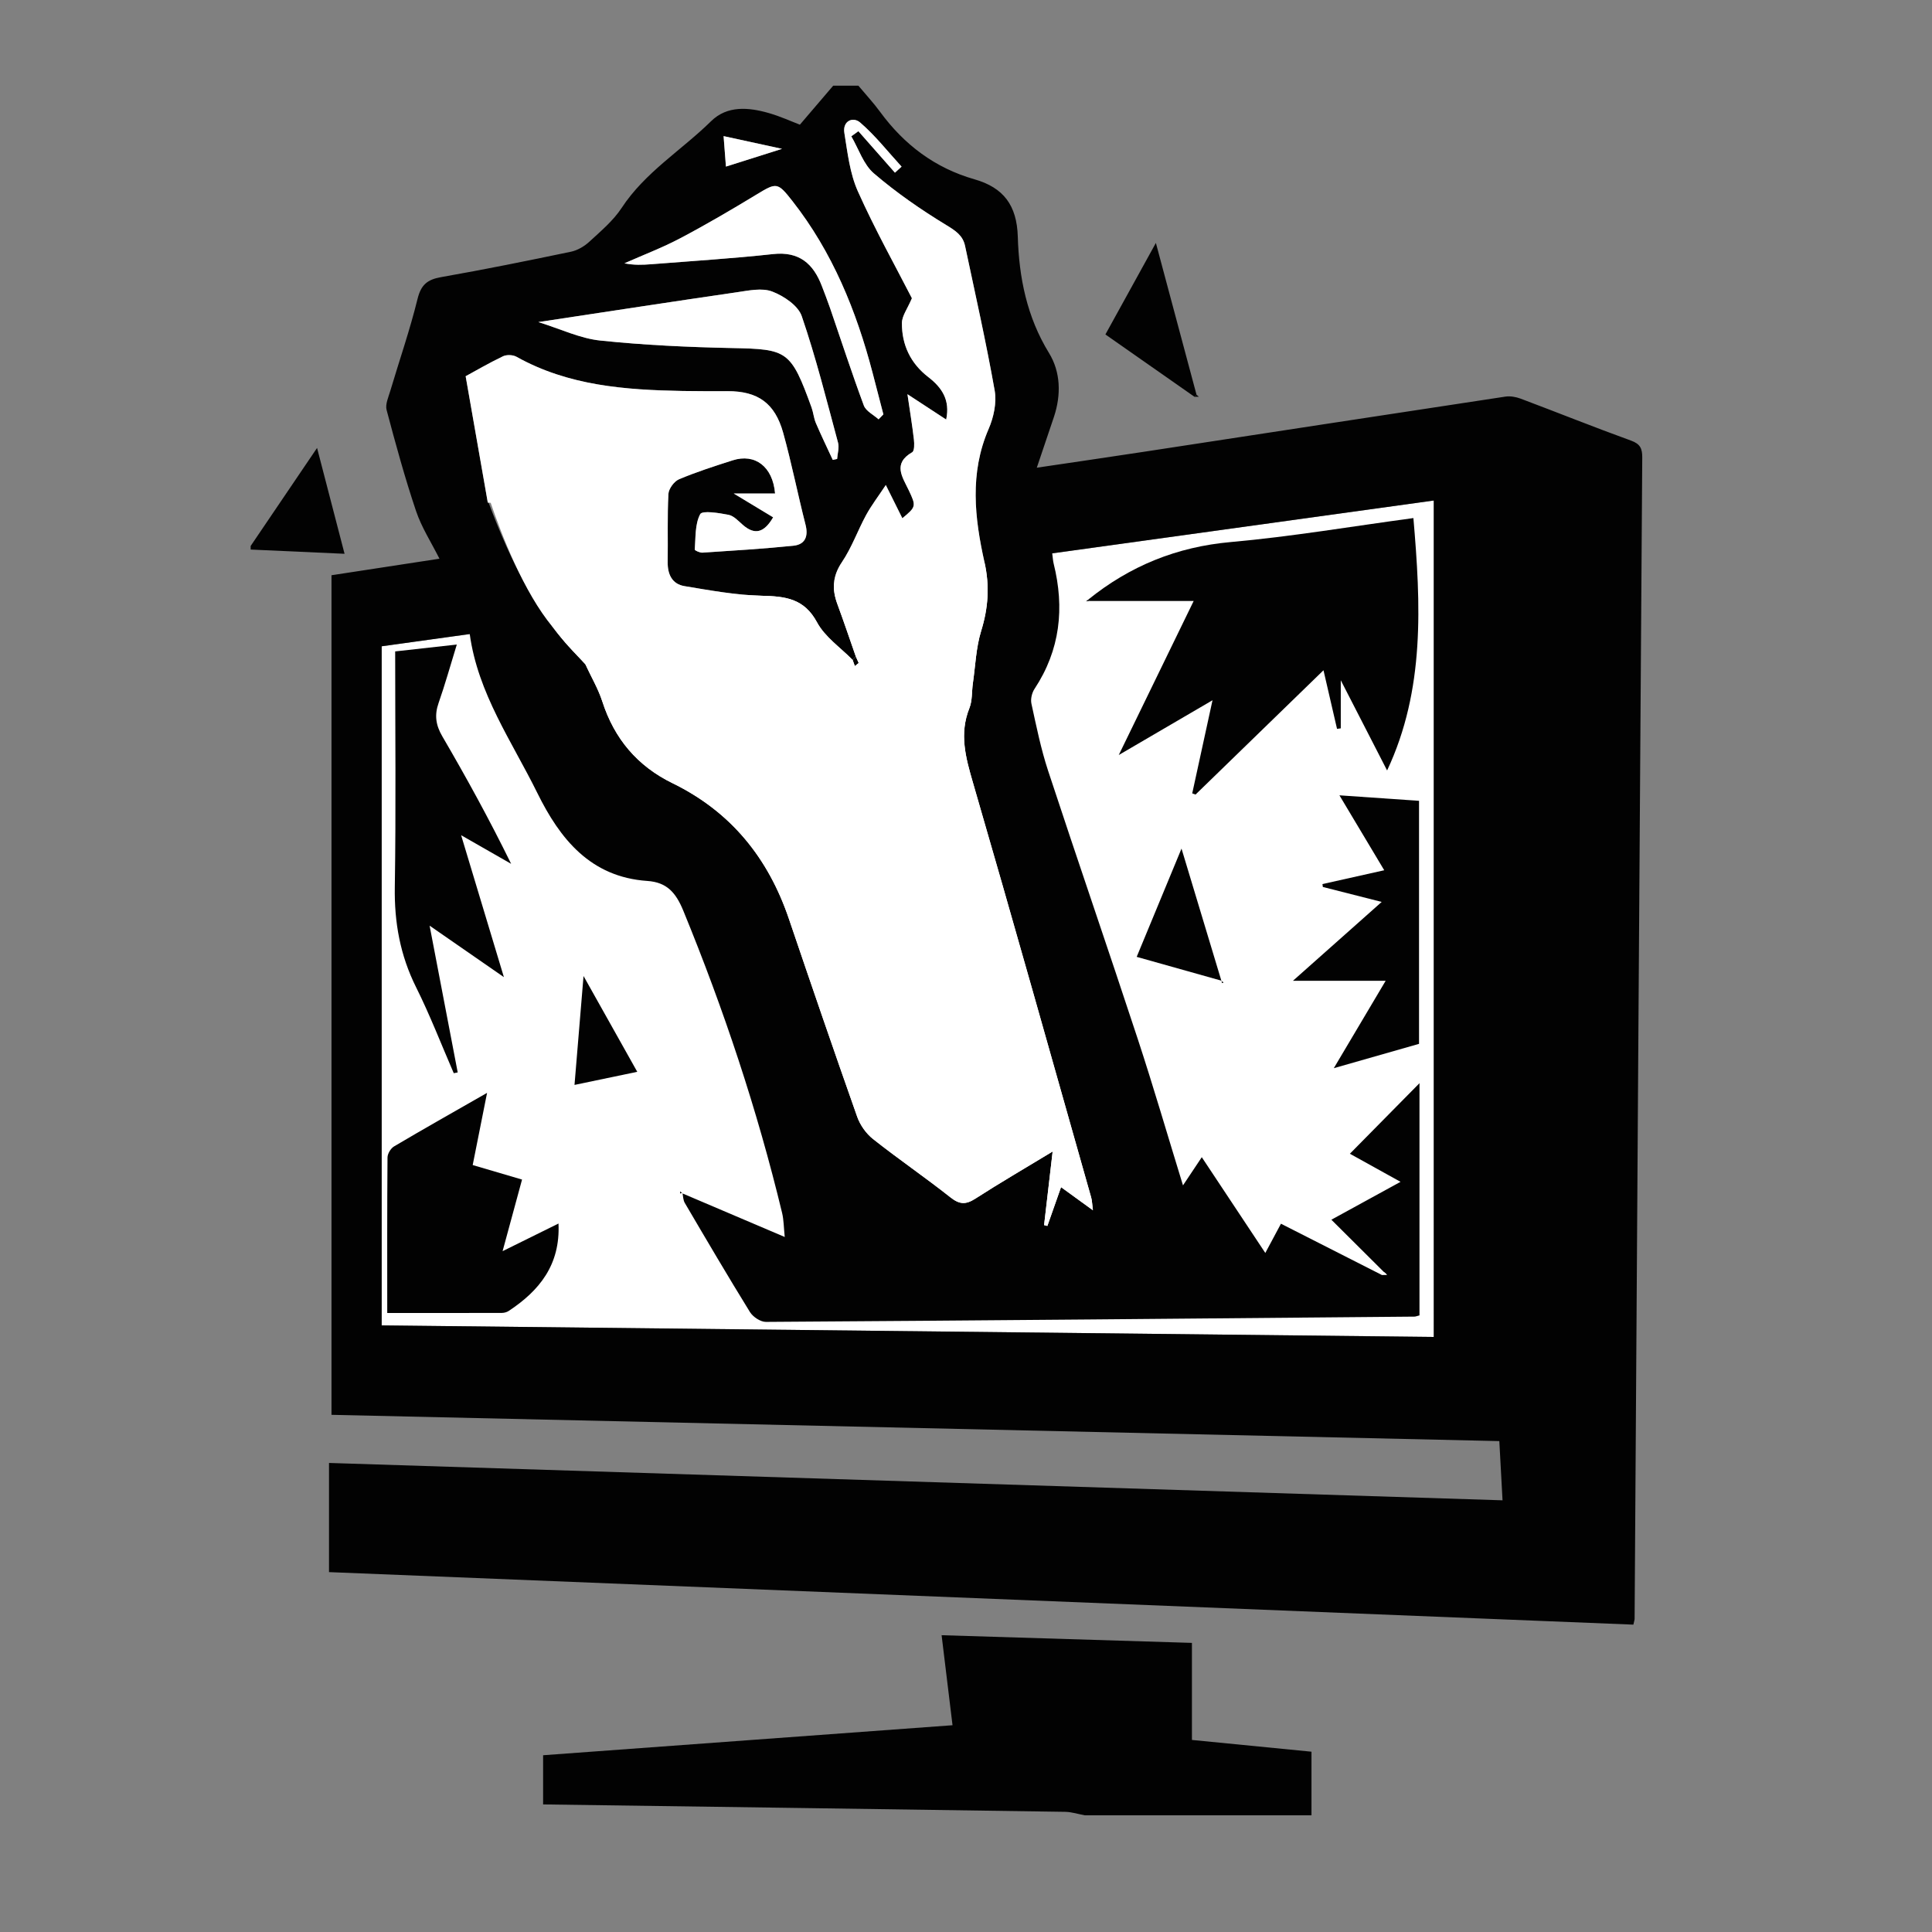 <?xml version="1.0" encoding="utf-8"?>
<!-- Generator: Adobe Illustrator 16.0.0, SVG Export Plug-In . SVG Version: 6.00 Build 0)  -->
<!DOCTYPE svg PUBLIC "-//W3C//DTD SVG 1.1//EN" "http://www.w3.org/Graphics/SVG/1.1/DTD/svg11.dtd">
<svg version="1.1" id="Layer_1" xmlns="http://www.w3.org/2000/svg" xmlns:xlink="http://www.w3.org/1999/xlink" x="0px" y="0px"
	 width="256px" height="256px" viewBox="0 0 256 256" enable-background="new 0 0 256 256" xml:space="preserve">
<rect x="0" y="0" width="256" height="256" fill="#808080" stroke="none"/>
<polygon fill-rule="evenodd" clip-rule="evenodd" fill="#FFFFFF" points="50.574,85.636 189.984,66.319 189.984,177.152 
	50.574,175.622 "/>
<g id="ounBVg.tif">
	<g>
		<path fill="#020202" d="M216.117,58.381c-4.896-1.774-9.734-3.718-14.607-5.552c-0.633-0.237-1.391-0.374-2.049-0.274
			c-15.897,2.403-31.787,4.851-47.682,7.277c-4.677,0.714-9.358,1.394-14.398,2.142c0.827-2.455,1.56-4.593,2.273-6.737
			c0.967-2.916,0.895-5.936-0.66-8.47c-2.934-4.779-3.972-10.019-4.13-15.406c-0.124-4.146-1.883-6.5-5.733-7.6
			c-5.223-1.49-9.317-4.577-12.513-8.94c-0.885-1.209-1.915-2.314-2.878-3.468h-3.336c-1.421,1.666-2.848,3.331-4.415,5.168
			c-1.053-0.4-2.555-1.092-4.125-1.542c-2.684-0.769-5.513-1.016-7.643,1.082c-3.923,3.858-8.751,6.761-11.857,11.5
			c-1.114,1.693-2.752,3.065-4.264,4.46c-0.665,0.615-1.57,1.149-2.444,1.333c-5.725,1.195-11.455,2.358-17.213,3.368
			c-1.816,0.319-2.653,1.004-3.117,2.884c-1.013,4.12-2.408,8.144-3.62,12.216c-0.245,0.823-0.679,1.769-0.477,2.512
			c1.189,4.484,2.414,8.967,3.891,13.361c0.733,2.182,2.025,4.175,3.109,6.337c-5.02,0.77-9.782,1.498-14.305,2.191v111.249
			c51.834,1.166,103.246,2.323,154.743,3.482c0.146,2.741,0.282,5.233,0.426,7.846c-52.039-1.655-103.735-3.301-155.499-4.951
			v14.465c57.693,2.323,115.293,4.642,172.837,6.96c0.102-0.474,0.162-0.625,0.162-0.771c0.332-51.297,0.657-102.59,1.013-153.883
			C217.614,59.429,217.339,58.825,216.117,58.381z M103.623,19.722c-2.824,0.893-5.017,1.587-7.433,2.351
			c-0.108-1.401-0.199-2.59-0.311-4.037C98.31,18.565,100.612,19.066,103.623,19.722z M90.155,31.562
			c3.417-1.803,6.758-3.762,10.063-5.768c2.677-1.625,2.803-1.675,4.778,0.845c5.312,6.772,8.477,14.547,10.633,22.79
			c0.479,1.826,0.95,3.652,1.424,5.479c-0.214,0.219-0.426,0.437-0.638,0.656c-0.67-0.606-1.678-1.087-1.955-1.838
			c-1.587-4.273-2.998-8.614-4.48-12.928c-0.335-0.968-0.708-1.923-1.073-2.879c-1.134-2.976-2.996-4.635-6.479-4.253
			c-5.35,0.587-10.729,0.915-16.099,1.342c-1.164,0.092-2.333,0.141-3.588-0.12C85.222,33.791,87.767,32.824,90.155,31.562z
			 M97.634,38.727c1.555-0.226,3.331-0.614,4.687-0.096c1.537,0.586,3.438,1.861,3.916,3.267c1.885,5.492,3.291,11.148,4.808,16.763
			c0.177,0.659-0.07,1.433-0.121,2.152c-0.193,0.041-0.388,0.08-0.582,0.12c-0.751-1.624-1.531-3.233-2.234-4.876
			c-0.277-0.646-0.33-1.383-0.569-2.047c-2.749-7.585-3.211-7.744-10.518-7.892c-5.836-0.12-11.689-0.389-17.493-0.996
			c-2.658-0.277-5.213-1.521-8.191-2.445C80.456,41.298,89.039,39.977,97.634,38.727z M66.646,47.211
			c0.489-0.234,1.32-0.201,1.794,0.064c6.874,3.841,14.406,4.394,22.028,4.532c1.983,0.036,3.966,0.027,5.951,0.024
			c3.981-0.005,6.26,1.566,7.358,5.522c1.118,4.02,1.925,8.124,2.958,12.168c0.403,1.575-0.065,2.632-1.612,2.791
			c-4.004,0.408-8.025,0.65-12.045,0.916c-0.343,0.024-1.028-0.293-1.018-0.408c0.126-1.599,0.015-3.372,0.721-4.693
			c0.276-0.516,2.484-0.158,3.757,0.089c0.697,0.136,1.312,0.832,1.904,1.344c1.593,1.382,2.825,1.01,4.004-1.014
			c-1.557-0.941-3.124-1.887-5.221-3.154h5.476c-0.3-3.588-2.674-5.339-5.616-4.398c-2.395,0.767-4.798,1.537-7.111,2.511
			c-0.647,0.273-1.368,1.256-1.406,1.948c-0.158,3.001-0.05,6.016-0.096,9.025c-0.025,1.635,0.595,2.916,2.223,3.186
			c3.396,0.564,6.823,1.192,10.251,1.277c3.111,0.078,5.608,0.346,7.317,3.527c1.048,1.944,3.109,3.338,4.717,4.98
			c0.141-0.155,0.277-0.309,0.418-0.463c-0.806-2.303-1.582-4.619-2.429-6.908c-0.736-1.982-0.676-3.718,0.592-5.594
			c1.301-1.924,2.089-4.188,3.208-6.244c0.695-1.271,1.588-2.434,2.605-3.97c0.872,1.755,1.527,3.07,2.192,4.401
			c1.824-1.501,1.854-1.6,0.849-3.709c-0.839-1.766-2.159-3.525,0.456-5.037c0.306-0.177,0.293-1.118,0.228-1.681
			c-0.217-1.879-0.527-3.75-0.857-6.009c1.88,1.23,3.473,2.272,5.131,3.358c0.554-2.588-0.575-4.246-2.358-5.62
			c-2.359-1.813-3.528-4.271-3.506-7.183c0.008-0.934,0.727-1.861,1.323-3.271c-2.167-4.224-4.891-9.094-7.161-14.169
			c-1.063-2.374-1.366-5.122-1.789-7.737c-0.257-1.579,1.134-2.201,2.092-1.378c2.016,1.733,3.681,3.873,5.49,5.846
			c-0.292,0.267-0.585,0.534-0.88,0.801c-1.612-1.832-3.229-3.664-4.843-5.496l-0.938,0.677c0.973,1.666,1.608,3.728,2.994,4.915
			c2.973,2.547,6.233,4.804,9.58,6.84c1.234,0.75,2.207,1.378,2.499,2.77c1.352,6.385,2.792,12.755,3.927,19.181
			c0.279,1.601-0.139,3.528-0.802,5.06c-2.54,5.864-1.87,11.784-0.549,17.69c0.7,3.133,0.498,6.037-0.444,9.083
			c-0.685,2.216-0.763,4.623-1.099,6.947c-0.156,1.096-0.061,2.284-0.458,3.278c-1.361,3.403-0.504,6.542,0.469,9.877
			c5.321,18.29,10.467,36.629,15.663,54.956c0.126,0.438,0.128,0.912,0.231,1.706c-1.512-1.097-2.776-2.014-4.221-3.062
			c-0.622,1.767-1.217,3.452-1.812,5.14c-0.144-0.037-0.287-0.075-0.434-0.11c0.363-3.109,0.726-6.219,1.134-9.754
			c-3.596,2.18-6.965,4.138-10.24,6.246c-1.265,0.816-2.099,0.786-3.306-0.171c-3.352-2.653-6.895-5.067-10.246-7.721
			c-0.922-0.726-1.718-1.854-2.108-2.961c-3.077-8.711-6.07-17.449-9.039-26.198c-2.736-8.077-7.68-14.213-15.426-17.994
			c-4.645-2.266-7.706-5.875-9.309-10.842c-0.569-1.765-1.569-3.399-2.323-5.104c-6.06-5.636-9.862-13.542-12.72-21.178
			c-0.005-0.018-0.005-0.033-0.013-0.05c-0.038-0.002-0.078-0.006-0.118-0.01c-0.952-5.425-1.902-10.85-2.934-16.744
			C62.941,49.178,64.756,48.118,66.646,47.211z M189.984,177.152c-46.269-0.507-92.749-1.019-139.41-1.53V85.636
			c3.725-0.518,7.539-1.05,11.669-1.624c1.081,7.879,5.587,14.224,8.953,21.054c2.998,6.088,7.035,11.151,14.582,11.664
			c2.57,0.175,3.772,1.525,4.768,3.954c5.347,13.037,9.792,26.352,13.09,40.049c0.222,0.936,0.217,1.926,0.346,3.173
			c-4.795-2.041-9.17-3.903-13.539-5.766c0.081,0.432,0.086,0.902,0.298,1.258c2.842,4.841,5.685,9.681,8.633,14.456
			c0.397,0.643,1.396,1.308,2.111,1.305c28.649-0.184,57.295-0.445,85.939-0.7c0.146,0,0.293-0.067,0.666-0.161v-30.77
			c-2.833,2.873-6,6.083-9.223,9.349c1.809,1.003,4.112,2.28,6.713,3.722c-3.125,1.714-6.073,3.329-9.165,5.02
			c2.382,2.374,4.669,4.645,6.952,6.92c0.139,0.123,0.277,0.246,0.418,0.37c-0.236,0.005-0.474,0.013-0.71,0.018
			c-4.423-2.245-8.845-4.493-13.34-6.778c-0.693,1.295-1.311,2.446-2.074,3.875c-2.88-4.339-5.621-8.477-8.418-12.689
			c-0.814,1.223-1.593,2.389-2.49,3.734c-2.036-6.614-3.908-13.055-6.002-19.425c-3.9-11.861-7.973-23.662-11.873-35.521
			c-0.95-2.891-1.558-5.9-2.207-8.88c-0.134-0.602,0.061-1.434,0.408-1.96c3.406-5.161,4.001-10.722,2.534-16.614
			c-0.091-0.367-0.105-0.752-0.187-1.348c16.792-2.324,33.471-4.634,50.558-6.999V177.152z"/>
		<path fill-rule="evenodd" clip-rule="evenodd" fill="#020202" d="M143.759,240.541c-0.869-0.156-1.741-0.448-2.613-0.464
			c-23.008-0.343-46.017-0.66-69.181-0.982c0-2.157,0-4.248,0-6.517c17.991-1.315,35.99-2.636,54.249-3.976
			c-0.479-3.931-0.94-7.741-1.447-11.929c11.032,0.343,22.006,0.675,33.171,1.018c0,4.248,0,8.416,0,12.861
			c5.316,0.519,10.478,1.027,15.84,1.557c0,2.803,0,5.619,0,8.432C163.773,240.541,153.765,240.541,143.759,240.541z"/>
		<path fill-rule="evenodd" clip-rule="evenodd" fill="#020202" d="M33.213,72.344c2.857-4.218,5.715-8.437,8.799-12.99
			c1.25,4.804,2.414,9.295,3.644,14.026c-4.263-0.193-8.351-0.376-12.442-0.561C33.213,72.661,33.213,72.502,33.213,72.344z"/>
		<path fill-rule="evenodd" clip-rule="evenodd" fill="#020202" d="M158.28,52.581c-3.886-2.719-7.766-5.437-11.808-8.264
			c2.162-3.923,4.278-7.759,6.688-12.128c1.899,7.089,3.644,13.607,5.388,20.125C158.451,52.397,158.363,52.486,158.28,52.581z"/>
		<path fill-rule="evenodd" clip-rule="evenodd" fill="#020202" d="M158.548,52.315c0.101,0.084,0.206,0.17,0.307,0.254
			c-0.191,0.004-0.383,0.006-0.574,0.01C158.363,52.486,158.451,52.397,158.548,52.315z"/>
		<path fill-rule="evenodd" clip-rule="evenodd" fill="#FFFFFF" d="M71.335,42.677c9.121-1.378,17.704-2.7,26.299-3.95
			c1.555-0.226,3.331-0.614,4.687-0.096c1.537,0.586,3.438,1.861,3.916,3.267c1.885,5.492,3.291,11.148,4.808,16.763
			c0.177,0.659-0.07,1.433-0.121,2.152c-0.193,0.041-0.388,0.08-0.582,0.12c-0.751-1.624-1.531-3.233-2.234-4.876
			c-0.277-0.646-0.33-1.383-0.569-2.047c-2.749-7.585-3.211-7.744-10.518-7.892c-5.836-0.12-11.689-0.389-17.493-0.996
			C76.868,44.845,74.313,43.601,71.335,42.677z"/>
		<path fill-rule="evenodd" clip-rule="evenodd" fill="#FFFFFF" d="M116.416,55.565c-0.67-0.606-1.678-1.087-1.955-1.838
			c-1.587-4.273-2.998-8.614-4.48-12.928c-0.335-0.968-0.708-1.923-1.073-2.879c-1.134-2.976-2.996-4.635-6.479-4.253
			c-5.35,0.587-10.729,0.915-16.099,1.342c-1.164,0.092-2.333,0.141-3.588-0.12c2.479-1.099,5.024-2.065,7.413-3.328
			c3.417-1.803,6.758-3.762,10.063-5.768c2.677-1.625,2.803-1.675,4.778,0.845c5.312,6.772,8.477,14.547,10.633,22.79
			c0.479,1.826,0.95,3.652,1.424,5.479C116.84,55.128,116.628,55.346,116.416,55.565z"/>
		<path fill-rule="evenodd" clip-rule="evenodd" fill="#FFFFFF" d="M103.623,19.722c-2.824,0.893-5.017,1.587-7.433,2.351
			c-0.108-1.401-0.199-2.59-0.311-4.037C98.31,18.565,100.612,19.066,103.623,19.722z"/>
		<path fill-rule="evenodd" clip-rule="evenodd" fill="#FFFFFF" d="M183.367,168.537c0.139,0.123,0.277,0.246,0.418,0.37
			c-0.236,0.005-0.474,0.013-0.71,0.018C183.173,168.796,183.271,168.665,183.367,168.537z"/>
		<path fill-rule="evenodd" clip-rule="evenodd" fill="#020202" d="M144.194,79.452c5.528-4.463,11.732-6.993,18.909-7.63
			c8.033-0.715,16.011-2.074,24.18-3.175c0.98,11.43,1.552,22.744-3.485,33.444c-1.85-3.603-3.837-7.47-6.138-11.952
			c0,2.565,0,4.467,0,6.37c-0.164,0.024-0.33,0.047-0.496,0.071c-0.57-2.466-1.14-4.932-1.795-7.766
			c-5.76,5.596-11.358,11.033-16.953,16.469c-0.146-0.052-0.292-0.103-0.44-0.155c0.849-3.895,1.698-7.789,2.688-12.341
			c-4.319,2.525-8.094,4.729-12.423,7.258c3.511-7.218,6.764-13.904,9.928-20.413c-4.674,0-9.227,0-13.777,0
			C144.325,79.573,144.26,79.513,144.194,79.452z"/>
		<path fill-rule="evenodd" clip-rule="evenodd" fill="#020202" d="M56.924,122.654c1.293,6.746,2.51,13.095,3.725,19.448
			c-0.177,0.033-0.351,0.068-0.524,0.101c-1.65-3.808-3.145-7.69-4.994-11.396c-2.106-4.224-2.893-8.576-2.817-13.274
			c0.162-10.313,0.049-20.631,0.049-31.218c2.489-0.277,5.183-0.577,8.166-0.909c-0.864,2.803-1.557,5.302-2.414,7.745
			c-0.562,1.606-0.375,2.927,0.494,4.418c3.19,5.462,6.234,11.008,9.119,16.892c-2.044-1.168-4.085-2.336-6.627-3.791
			c1.928,6.395,3.722,12.348,5.667,18.804C63.299,127.068,60.271,124.972,56.924,122.654z"/>
		<path fill-rule="evenodd" clip-rule="evenodd" fill="#020202" d="M64.539,144.811c-0.721,3.608-1.301,6.521-1.905,9.564
			c2.215,0.653,4.304,1.268,6.539,1.923c-0.859,3.157-1.676,6.163-2.578,9.487c2.618-1.295,4.967-2.454,7.408-3.661
			c0.255,5.49-2.55,8.91-6.606,11.588c-0.247,0.161-0.59,0.253-0.89,0.255c-5.052,0.016-10.102,0.01-15.196,0.01
			c0-7.015-0.021-13.813,0.035-20.609c0.005-0.498,0.428-1.201,0.861-1.459C56.067,149.626,59.973,147.421,64.539,144.811z"/>
		<path fill-rule="evenodd" clip-rule="evenodd" fill="#020202" d="M183.606,129.961c-4.256,0-8.091,0-12.286,0
			c4.014-3.568,7.769-6.901,11.76-10.451c-2.797-0.709-5.297-1.345-7.796-1.982c-0.021-0.128-0.035-0.257-0.051-0.384
			c2.621-0.587,5.244-1.173,8.185-1.831c-1.996-3.339-3.911-6.541-5.937-9.929c3.729,0.258,7.187,0.497,10.548,0.729
			c0,10.835,0,21.504,0,32.203c-3.795,1.084-7.325,2.09-11.294,3.224C179.084,137.576,181.23,133.965,183.606,129.961z"/>
		<path fill-rule="evenodd" clip-rule="evenodd" fill="#020202" d="M161.919,129.966c-3.714-1.043-7.429-2.088-11.302-3.177
			c2.014-4.864,3.868-9.343,5.939-14.346c1.859,6.167,3.578,11.867,5.299,17.566L161.919,129.966z"/>
		<path fill-rule="evenodd" clip-rule="evenodd" fill="#020202" d="M84.44,142.021c-2.934,0.612-5.533,1.154-8.315,1.736
			c0.383-4.608,0.756-9.132,1.197-14.428C79.859,133.854,82.054,137.768,84.44,142.021z"/>
		<path fill-rule="evenodd" clip-rule="evenodd" fill="#020202" d="M161.855,130.009c0.099,0.056,0.199,0.113,0.295,0.169
			c-0.088,0.027-0.176,0.059-0.265,0.088c0.011-0.101,0.021-0.198,0.03-0.3C161.919,129.966,161.855,130.009,161.855,130.009z"/>
		<path fill-rule="evenodd" clip-rule="evenodd" fill="#020202" d="M144.392,79.632c-0.162,0.017-0.325,0.032-0.489,0.048
			c0.101-0.075,0.196-0.152,0.292-0.228C144.26,79.513,144.325,79.573,144.392,79.632z"/>
		<path fill-rule="evenodd" clip-rule="evenodd" fill="#020202" d="M90.428,158.055c-0.106,0.03-0.215,0.061-0.32,0.09
			c0.008-0.098,0.018-0.193,0.027-0.292c0.083,0.089,0.167,0.177,0.252,0.265L90.428,158.055z"/>
		<path fill-rule="evenodd" clip-rule="evenodd" fill="#020202" d="M113.397,86.985c0.126,0.289,0.255,0.576,0.383,0.864
			c-0.171,0.137-0.337,0.277-0.509,0.415c-0.096-0.272-0.193-0.543-0.292-0.815C113.12,87.293,113.257,87.14,113.397,86.985z"/>
	</g>
</g>
<path fill-rule="evenodd" clip-rule="evenodd" fill="#FFFFFF" d="M144.583,158.659c-5.196-18.326-10.342-36.666-15.663-54.956
	c-0.973-3.335-1.83-6.475-0.469-9.877c0.397-0.994,0.302-2.182,0.458-3.278c0.336-2.324,0.414-4.731,1.099-6.947
	c0.942-3.046,1.145-5.95,0.444-9.083c-1.321-5.907-1.991-11.827,0.549-17.69c0.663-1.532,1.081-3.458,0.802-5.06
	c-1.135-6.425-2.575-12.795-3.927-19.181c-0.292-1.391-1.265-2.02-2.499-2.77c-3.347-2.036-6.607-4.292-9.58-6.84
	c-1.386-1.187-2.021-3.249-2.994-4.915c0.312-0.226,0.625-0.451,0.938-0.677c1.613,1.832,3.23,3.664,4.843,5.496
	c0.295-0.267,0.588-0.534,0.88-0.801c-1.81-1.973-3.475-4.112-5.49-5.846c-0.958-0.823-2.349-0.201-2.092,1.378
	c0.423,2.616,0.726,5.363,1.789,7.737c2.271,5.075,4.994,9.945,7.161,14.169c-0.597,1.41-1.315,2.337-1.323,3.271
	c-0.022,2.912,1.146,5.37,3.506,7.183c1.783,1.375,2.912,3.032,2.358,5.62c-1.658-1.086-3.251-2.128-5.131-3.358
	c0.33,2.26,0.641,4.13,0.857,6.009c0.065,0.563,0.078,1.504-0.228,1.681c-2.615,1.512-1.295,3.271-0.456,5.037
	c1.006,2.109,0.976,2.208-0.849,3.709c-0.665-1.331-1.32-2.646-2.192-4.401c-1.018,1.536-1.91,2.699-2.605,3.97
	c-1.119,2.056-1.907,4.32-3.208,6.244c-1.268,1.876-1.328,3.612-0.592,5.594c0.847,2.289,1.623,4.604,2.429,6.908
	c0.126,0.289,0.255,0.576,0.383,0.864c-0.171,0.137-0.337,0.277-0.509,0.415c-0.096-0.272-0.193-0.543-0.292-0.815
	c-1.607-1.642-3.669-3.036-4.717-4.98c-1.709-3.181-4.206-3.449-7.317-3.527c-3.428-0.085-6.854-0.713-10.251-1.277
	c-1.628-0.271-2.248-1.551-2.223-3.186c0.046-3.009-0.062-6.024,0.096-9.025c0.038-0.691,0.759-1.674,1.406-1.948
	c2.313-0.974,4.717-1.744,7.111-2.511c2.942-0.941,5.316,0.81,5.616,4.398c-1.671,0-3.318,0-5.476,0
	c2.097,1.267,3.664,2.212,5.221,3.154c-1.179,2.024-2.411,2.396-4.004,1.014c-0.592-0.513-1.207-1.208-1.904-1.344
	c-1.272-0.247-3.48-0.605-3.757-0.089c-0.706,1.321-0.595,3.094-0.721,4.693c-0.011,0.115,0.675,0.432,1.018,0.408
	c4.02-0.266,8.041-0.508,12.045-0.916c1.547-0.159,2.016-1.216,1.612-2.791c-1.033-4.044-1.84-8.148-2.958-12.168
	c-1.099-3.956-3.377-5.527-7.358-5.522c-1.985,0.003-3.968,0.012-5.951-0.024c-7.622-0.138-15.154-0.69-22.028-4.532
	c-0.474-0.266-1.305-0.299-1.794-0.064c-1.89,0.907-3.704,1.967-4.944,2.641c0.867,4.965,1.682,9.597,2.485,14.176l0,0v0.001
	c0.148,0.857,0.297,1.712,0.448,2.566c0.126,0.012,0.257,0.023,0.383,0.033c1.376,4.049,4.364,11.872,8.229,16.467l0.65,0.84
	l0.489,0.601l0.584,0.69l2.631,2.862c0.741,1.613,1.663,3.171,2.207,4.848c1.603,4.968,4.664,8.576,9.309,10.842
	c7.746,3.781,12.689,9.917,15.426,17.994c2.969,8.749,5.962,17.487,9.039,26.198c0.391,1.106,1.187,2.235,2.108,2.961
	c3.352,2.653,6.895,5.067,10.246,7.721c1.207,0.957,2.041,0.987,3.306,0.171c3.275-2.108,6.645-4.066,10.24-6.246
	c-0.408,3.535-0.771,6.645-1.134,9.754c0.146,0.035,0.29,0.073,0.434,0.11c0.595-1.688,1.189-3.373,1.812-5.14
	c1.444,1.048,2.709,1.965,4.221,3.062C144.711,159.571,144.709,159.098,144.583,158.659z"/>
</svg>
